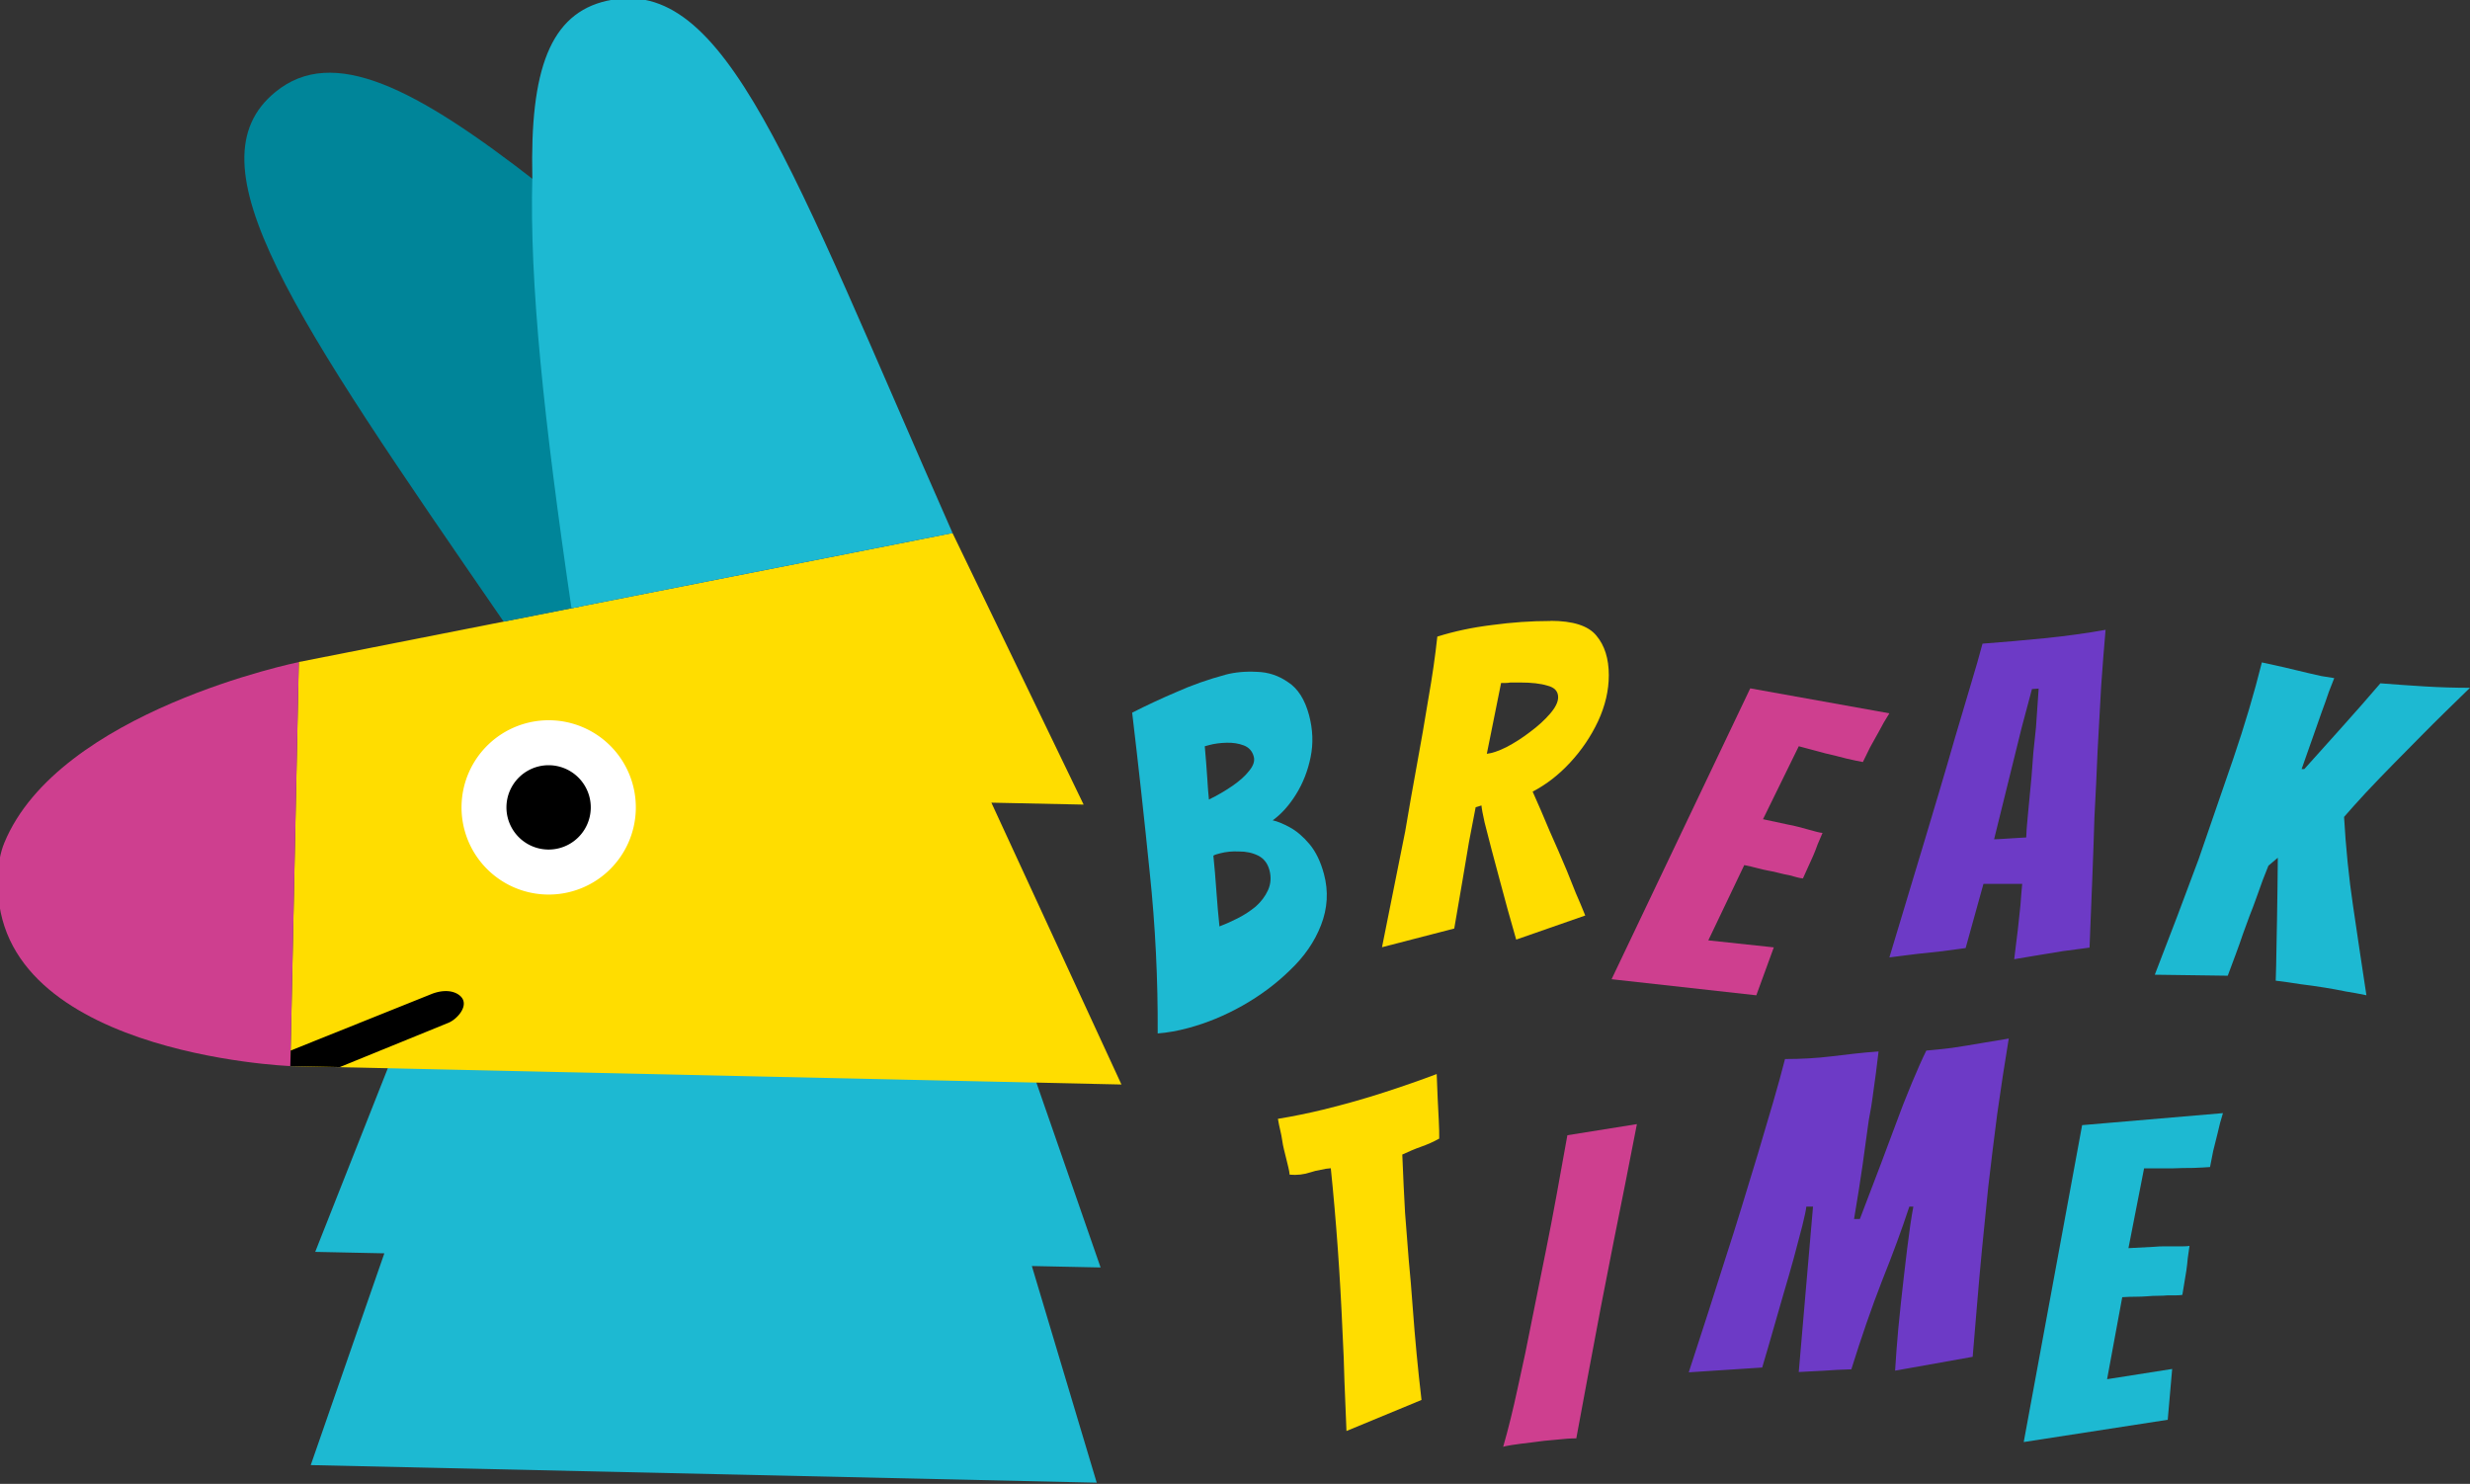 <?xml version="1.0" encoding="UTF-8" standalone="no"?>
<!-- Created with Inkscape (http://www.inkscape.org/) -->

<svg
   width="68.997mm"
   height="41.45mm"
   viewBox="0 0 68.997 41.45"
   version="1.1"
   id="svg1"
   xml:space="preserve"
   inkscape:version="1.3.2 (091e20e, 2023-11-25, custom)"
   sodipodi:docname="breaktime-logo-horizontal.svg"
   xmlns:inkscape="http://www.inkscape.org/namespaces/inkscape"
   xmlns:sodipodi="http://sodipodi.sourceforge.net/DTD/sodipodi-0.dtd"
   xmlns="http://www.w3.org/2000/svg"
   xmlns:svg="http://www.w3.org/2000/svg"><rect x="0" y="0" width="68.997" height="41.45" fill="#333333" stroke="none"/><sodipodi:namedview
     id="namedview1"
     pagecolor="#505050"
     bordercolor="#eeeeee"
     borderopacity="1"
     inkscape:showpageshadow="0"
     inkscape:pageopacity="0"
     inkscape:pagecheckerboard="0"
     inkscape:deskcolor="#505050"
     inkscape:document-units="mm"
     showguides="true"
     inkscape:zoom="1.0469406"
     inkscape:cx="-88.830254"
     inkscape:cy="130.37989"
     inkscape:window-width="1920"
     inkscape:window-height="1009"
     inkscape:window-x="-8"
     inkscape:window-y="-8"
     inkscape:window-maximized="1"
     inkscape:current-layer="layer1" /><defs
     id="defs1" /><g
     inkscape:label="Layer 1"
     inkscape:groupmode="layer"
     id="layer1"
     transform="translate(7.833,38.642)"><g
       id="g18"
       transform="translate(20.47,-37.285)"><g
         id="g85"
         transform="matrix(1.306,0,0,1.306,-121.492,-144.984)"><path
           style="font-size:9.533px;line-height:1;font-family:Bangers;-inkscape-font-specification:Bangers;text-align:center;letter-spacing:0px;word-spacing:0px;text-anchor:middle;fill:#1db9d2;fill-opacity:1;stroke-width:21.513"
           d="m 114.64,140.818 1.249,-6.778 3.012,-0.257 q -0.067,0.21 -0.114,0.429 -0.048,0.181 -0.095,0.381 -0.038,0.191 -0.067,0.343 -0.124,0.01 -0.353,0.019 -0.229,0 -0.467,0.01 -0.238,0 -0.41,0 -0.172,0 -0.181,0 l -0.334,1.706 0.553,-0.029 q 0.105,-0.01 0.21,-0.01 0.114,0 0.219,0 0.105,0 0.191,0 0.086,0 0.133,-0.01 -0.019,0.133 -0.038,0.267 -0.01,0.124 -0.029,0.257 l -0.086,0.524 q -0.048,0.01 -0.124,0.01 -0.076,0 -0.181,0 -0.105,0.01 -0.219,0.01 -0.114,0 -0.219,0.01 -0.124,0.01 -0.257,0.01 -0.133,0 -0.286,0.01 l -0.324,1.754 1.392,-0.219 -0.095,1.087 z"
           id="path48" /><path
           style="font-size:9.533px;line-height:1;font-family:Bangers;-inkscape-font-specification:Bangers;text-align:center;letter-spacing:0px;word-spacing:0px;text-anchor:middle;fill:#6d3ac6;fill-opacity:1;stroke-width:21.513"
           d="m 107.475,139.327 q 0.419,-1.277 0.801,-2.488 0.162,-0.496 0.334,-1.058 0.172,-0.562 0.343,-1.125 0.172,-0.572 0.324,-1.096 0.153,-0.524 0.257,-0.934 0.524,0 0.991,-0.057 0.238,-0.029 0.486,-0.057 0.257,-0.029 0.524,-0.048 l -0.057,0.467 q -0.019,0.133 -0.038,0.276 -0.019,0.133 -0.038,0.276 -0.019,0.143 -0.048,0.296 -0.029,0.143 -0.048,0.296 -0.038,0.296 -0.114,0.829 -0.076,0.524 -0.181,1.144 h 0.124 q 0.276,-0.725 0.458,-1.201 0.181,-0.486 0.296,-0.791 0.162,-0.448 0.353,-0.906 0.191,-0.458 0.315,-0.705 0.229,-0.019 0.543,-0.057 0.324,-0.048 0.648,-0.105 0.334,-0.057 0.572,-0.095 -0.133,0.801 -0.248,1.621 -0.105,0.81 -0.191,1.554 -0.076,0.734 -0.133,1.325 -0.057,0.591 -0.105,1.173 -0.048,0.572 -0.095,1.134 l -1.659,0.296 q 0,-0.019 0.029,-0.429 0.029,-0.41 0.095,-1.02 0.067,-0.61 0.133,-1.153 0.067,-0.553 0.133,-0.906 h -0.086 q -0.238,0.725 -0.582,1.582 -0.334,0.858 -0.658,1.897 -0.334,0.01 -0.572,0.029 -0.238,0.01 -0.553,0.029 l 0.305,-3.537 h -0.143 q -0.01,0.105 -0.086,0.41 -0.076,0.296 -0.181,0.686 -0.105,0.381 -0.219,0.763 -0.429,1.497 -0.458,1.582 z"
           id="path47" /><path
           style="font-size:9.533px;line-height:1;font-family:Bangers;-inkscape-font-specification:Bangers;text-align:center;letter-spacing:0px;word-spacing:0px;text-anchor:middle;fill:#ce3f8f;fill-opacity:1;stroke-width:21.513"
           d="m 103.506,140.919 q 0.162,-0.562 0.315,-1.277 0.162,-0.715 0.305,-1.459 0.153,-0.753 0.286,-1.42 0.124,-0.61 0.238,-1.239 0.114,-0.629 0.229,-1.268 l 1.487,-0.238 q -0.124,0.639 -0.248,1.268 -0.124,0.62 -0.248,1.239 -0.133,0.667 -0.276,1.411 -0.143,0.744 -0.276,1.468 -0.133,0.715 -0.248,1.335 -0.172,0 -0.429,0.029 -0.257,0.019 -0.515,0.057 -0.257,0.029 -0.439,0.057 -0.172,0.029 -0.181,0.038 z"
           id="path46" /><path
           style="font-size:9.533px;line-height:1;font-family:Bangers;-inkscape-font-specification:Bangers;text-align:center;letter-spacing:0px;word-spacing:0px;text-anchor:middle;fill:#ffdd00;fill-opacity:1;stroke-width:21.513"
           d="m 100.154,140.582 q -0.023,-0.534 -0.043,-1.059 -0.013,-0.536 -0.041,-1.05 -0.079,-1.845 -0.251,-3.511 -0.106,0.006 -0.218,0.034 -0.113,0.018 -0.213,0.052 -0.218,0.073 -0.449,0.051 -0.008,-0.076 -0.029,-0.16 -0.023,-0.093 -0.045,-0.185 -0.025,-0.102 -0.048,-0.194 -0.025,-0.102 -0.038,-0.197 -0.015,-0.104 -0.042,-0.215 -0.029,-0.12 -0.049,-0.243 0.245,-0.04 0.488,-0.09 0.243,-0.049 0.484,-0.108 0.685,-0.168 1.294,-0.366 0.618,-0.2 1.13,-0.394 l 0.021,0.525 0.023,0.456 q 0.013,0.252 0.01,0.4 -0.095,0.053 -0.192,0.096 -0.097,0.043 -0.197,0.078 -0.1,0.035 -0.206,0.08 -0.097,0.043 -0.195,0.087 0.029,0.719 0.059,1.242 0.039,0.52 0.078,1.002 0.046,0.47 0.087,1.039 0.071,0.974 0.187,1.966 z"
           id="path45" /></g><g
         id="g84"
         transform="matrix(1.306,0,0,1.306,-66.522,-157.095)"><path
           style="font-size:9.533px;line-height:1;font-family:Bangers;-inkscape-font-specification:Bangers;text-align:center;letter-spacing:0px;word-spacing:0px;text-anchor:middle;fill:#1db9d2;fill-opacity:1;stroke-width:21.513"
           d="m 75.353,140.096 q 0.247,-0.636 0.482,-1.255 0.235,-0.619 0.457,-1.22 0.378,-1.088 0.741,-2.15 0.365,-1.071 0.61,-2.055 l 0.485,0.107 q 0.13,0.031 0.251,0.06 0.13,0.031 0.251,0.06 0.14,0.033 0.279,0.064 0.141,0.023 0.282,0.045 -0.031,0.072 -0.114,0.291 -0.074,0.22 -0.159,0.448 -0.074,0.22 -0.106,0.302 l -0.319,0.905 0.058,-8e-4 q 0.341,-0.38 0.788,-0.878 0.447,-0.498 0.839,-0.956 0.477,0.038 0.955,0.067 0.478,0.029 0.961,0.029 -0.263,0.257 -0.527,0.514 -0.263,0.257 -0.517,0.515 -0.265,0.266 -0.576,0.583 -0.312,0.317 -0.603,0.627 -0.28,0.303 -0.47,0.523 0.028,0.487 0.076,0.968 0.048,0.481 0.118,0.946 0.07,0.465 0.139,0.94 0.069,0.474 0.145,0.96 -0.215,-0.045 -0.441,-0.081 -0.224,-0.046 -0.441,-0.081 -0.273,-0.044 -0.529,-0.075 -0.254,-0.041 -0.529,-0.075 0.011,-0.307 0.015,-0.635 0.006,-0.337 0.013,-0.683 0.006,-0.337 0.01,-0.665 0.006,-0.337 0.007,-0.646 l -0.201,0.17 q -0.11,0.262 -0.253,0.674 -0.071,0.201 -0.151,0.401 -0.069,0.192 -0.137,0.374 -0.074,0.22 -0.159,0.448 -0.083,0.218 -0.17,0.456 z"
           id="path44" /><path
           id="path43"
           style="font-size:9.533px;line-height:1;font-family:Bangers;-inkscape-font-specification:Bangers;text-align:center;letter-spacing:0px;word-spacing:0px;text-anchor:middle;fill:#6d3ac6;fill-opacity:1;stroke-width:21.513"
           d="m 74.299,132.719 c -0.426,0.076 -0.864,0.136 -1.316,0.181 -0.445,0.044 -0.883,0.083 -1.315,0.115 -0.064,0.241 -0.149,0.54 -0.257,0.896 -0.102,0.35 -0.213,0.724 -0.334,1.124 -0.114,0.4 -0.229,0.791 -0.343,1.173 -0.114,0.381 -0.216,0.721 -0.305,1.02 l -0.753,2.498 c 0.102,-0.013 0.2,-0.025 0.296,-0.038 0.102,-0.013 0.203,-0.025 0.305,-0.038 0.165,-0.019 0.343,-0.038 0.534,-0.057 0.191,-0.025 0.356,-0.048 0.496,-0.067 l 0.381,-1.373 h 0.829 c -0.006,0.064 -0.012,0.134 -0.019,0.21 -0.006,0.076 -0.012,0.159 -0.019,0.248 l -0.057,0.534 c -0.013,0.102 -0.026,0.204 -0.038,0.305 -0.013,0.102 -0.026,0.206 -0.038,0.314 0.153,-0.025 0.325,-0.054 0.515,-0.086 0.191,-0.032 0.365,-0.06 0.524,-0.086 0.095,-0.013 0.191,-0.025 0.286,-0.038 0.095,-0.013 0.19,-0.025 0.286,-0.038 0.019,-0.489 0.038,-0.966 0.057,-1.43 0.019,-0.47 0.035,-0.925 0.048,-1.363 0.025,-0.464 0.048,-0.935 0.067,-1.411 0.025,-0.477 0.051,-0.937 0.076,-1.382 0.032,-0.451 0.063,-0.855 0.095,-1.211 z m -1.43,1.257 -0.057,0.829 c -0.019,0.184 -0.038,0.366 -0.057,0.544 -0.013,0.172 -0.026,0.34 -0.038,0.505 -0.025,0.28 -0.051,0.547 -0.076,0.801 -0.025,0.254 -0.038,0.422 -0.038,0.505 -0.019,0 -0.077,0.004 -0.172,0.01 -0.095,0.006 -0.197,0.013 -0.305,0.019 -0.102,0.007 -0.172,0.01 -0.21,0.01 l 0.591,-2.393 0.219,-0.82 z" /><path
           style="font-size:9.533px;line-height:1;font-family:Bangers;-inkscape-font-specification:Bangers;text-align:center;letter-spacing:0px;word-spacing:0px;text-anchor:middle;fill:#ce3f8f;fill-opacity:1;stroke-width:21.513"
           d="m 63.734,140.192 2.966,-6.221 2.976,0.534 q -0.119,0.185 -0.222,0.385 -0.093,0.163 -0.191,0.343 -0.086,0.174 -0.154,0.314 -0.122,-0.022 -0.346,-0.073 -0.221,-0.059 -0.454,-0.112 -0.23,-0.062 -0.396,-0.106 -0.166,-0.045 -0.175,-0.047 l -0.765,1.561 0.541,0.116 q 0.104,0.018 0.205,0.045 0.11,0.03 0.212,0.057 0.101,0.027 0.184,0.05 0.083,0.022 0.131,0.025 -0.053,0.124 -0.106,0.248 -0.041,0.117 -0.094,0.241 l -0.219,0.484 q -0.049,-0.003 -0.122,-0.022 -0.074,-0.02 -0.175,-0.047 -0.104,-0.018 -0.214,-0.047 -0.11,-0.03 -0.214,-0.047 -0.122,-0.022 -0.251,-0.057 -0.129,-0.035 -0.279,-0.065 l -0.769,1.61 1.401,0.15 -0.374,1.025 z"
           id="path41" /><path
           id="path40"
           style="font-size:9.533px;line-height:1;font-family:Bangers;-inkscape-font-specification:Bangers;text-align:center;letter-spacing:0px;word-spacing:0px;text-anchor:middle;fill:#ffdd00;fill-opacity:1;stroke-width:21.513"
           d="m 62.429,132.53 c -0.413,0 -0.829,0.029 -1.249,0.086 -0.419,0.051 -0.81,0.134 -1.173,0.248 -0.044,0.413 -0.108,0.855 -0.191,1.325 -0.076,0.47 -0.159,0.947 -0.248,1.43 -0.089,0.483 -0.171,0.954 -0.248,1.411 l -0.496,2.478 1.545,-0.4 0.172,-1.001 c 0.044,-0.273 0.092,-0.556 0.143,-0.849 0.057,-0.292 0.104,-0.54 0.143,-0.744 l 0.124,-0.038 c 0.006,0.07 0.029,0.191 0.067,0.362 0.044,0.172 0.095,0.368 0.152,0.591 0.057,0.216 0.118,0.442 0.181,0.677 0.051,0.197 0.105,0.397 0.162,0.6 0.057,0.203 0.117,0.416 0.181,0.639 l 1.477,-0.515 c -0.064,-0.159 -0.13,-0.318 -0.2,-0.476 -0.064,-0.159 -0.127,-0.318 -0.191,-0.477 -0.114,-0.273 -0.238,-0.559 -0.372,-0.858 -0.127,-0.305 -0.248,-0.585 -0.362,-0.839 0.292,-0.153 0.559,-0.359 0.8,-0.62 0.248,-0.267 0.448,-0.563 0.6,-0.887 0.153,-0.33 0.229,-0.658 0.229,-0.982 0,-0.356 -0.089,-0.639 -0.267,-0.849 -0.172,-0.21 -0.499,-0.315 -0.982,-0.315 z m -0.858,1.316 h 0.21 c 0.241,0 0.435,0.022 0.581,0.067 0.153,0.038 0.229,0.121 0.229,0.248 0,0.102 -0.057,0.219 -0.172,0.352 -0.114,0.133 -0.257,0.264 -0.429,0.391 -0.165,0.127 -0.334,0.235 -0.505,0.324 -0.165,0.083 -0.305,0.13 -0.419,0.143 l 0.305,-1.515 h 0.095 c 0.032,0 0.067,-0.004 0.105,-0.01 z" /><path
           id="path38"
           style="font-size:9.533px;line-height:1;font-family:Bangers;-inkscape-font-specification:Bangers;text-align:center;letter-spacing:0px;word-spacing:0px;text-anchor:middle;fill:#1db9d2;fill-opacity:1;stroke-width:21.513"
           d="m 55.474,133.68 c -0.368,0.099 -0.717,0.222 -1.046,0.369 -0.331,0.141 -0.647,0.289 -0.948,0.442 0.136,1.148 0.262,2.292 0.377,3.432 0.119,1.133 0.175,2.275 0.169,3.429 0.206,-0.016 0.423,-0.054 0.65,-0.115 0.399,-0.107 0.787,-0.267 1.164,-0.48 0.377,-0.213 0.715,-0.464 1.012,-0.754 0.31,-0.293 0.532,-0.616 0.668,-0.969 0.14,-0.36 0.161,-0.724 0.062,-1.093 -0.071,-0.264 -0.174,-0.477 -0.309,-0.638 -0.135,-0.161 -0.276,-0.281 -0.422,-0.36 -0.146,-0.079 -0.268,-0.129 -0.365,-0.149 0.187,-0.136 0.354,-0.322 0.501,-0.559 0.147,-0.237 0.251,-0.502 0.31,-0.794 0.06,-0.292 0.048,-0.592 -0.034,-0.899 -0.089,-0.331 -0.237,-0.565 -0.444,-0.7 -0.203,-0.143 -0.427,-0.218 -0.672,-0.224 -0.247,-0.013 -0.472,0.008 -0.674,0.062 z m -0.439,1.529 0.092,-0.025 c 0.11,-0.03 0.234,-0.046 0.371,-0.05 0.137,-0.004 0.261,0.016 0.371,0.058 0.11,0.043 0.181,0.122 0.212,0.239 0.025,0.092 -0.007,0.193 -0.097,0.302 -0.083,0.108 -0.202,0.215 -0.358,0.323 -0.155,0.107 -0.324,0.205 -0.504,0.293 -0.013,-0.122 -0.025,-0.276 -0.036,-0.464 -0.013,-0.194 -0.03,-0.42 -0.053,-0.677 z m 0.254,2.31 0.073,-0.02 c 0.123,-0.033 0.258,-0.046 0.404,-0.039 0.151,-0.001 0.287,0.028 0.408,0.088 0.121,0.06 0.202,0.163 0.242,0.31 0.041,0.153 0.03,0.298 -0.032,0.433 -0.058,0.127 -0.145,0.243 -0.262,0.347 -0.119,0.098 -0.248,0.182 -0.387,0.252 -0.139,0.07 -0.269,0.128 -0.388,0.173 -0.026,-0.243 -0.047,-0.497 -0.066,-0.762 -0.018,-0.265 -0.04,-0.515 -0.064,-0.752 0.017,-0.012 0.041,-0.021 0.071,-0.03 z" /></g></g><g
       id="g57"
       transform="matrix(-1,-0.021,-0.021,1,156.065,-75.668)"><path
         fill="#1db9d2"
         d="m 153.513,81.175 -21.956,0.03 1.938,-6.011 h -1.92 l 1.92,-5.176 h 18.087 l 1.931,5.201 h -1.931 z"
         id="path8"
         style="stroke-width:0.265" /><path
         fill="#ffdd00"
         d="m 154.318,70.047 -23.218,0.026 3.797,-7.793 h -2.577 l 3.82,-7.505 18.178,3.984 z"
         id="path9"
         style="stroke-width:0.265" /><path
         fill="#ce3f8f"
         d="M 154.316,70.046 V 58.761 c 0,0 6.683,1.505 8.12,5.225 0.103,0.269 0.147,0.557 0.147,0.845 0.269,5.061 -8.268,5.215 -8.268,5.215 z"
         id="path10"
         style="stroke-width:0.265" /><path
         fill="#008599"
         d="m 148.621,57.512 c 6.081,-8.439 9.089,-12.61 6.683,-14.656 -1.578,-1.346 -3.902,-0.208 -7.371,2.381 -0.129,2.769 -0.597,6.573 -1.477,11.8 z"
         id="path11"
         style="stroke-width:0.265" /><path
         fill="#1db9d2"
         d="m 146.086,40.113 c -3.286,-0.803 -5.185,4.464 -9.948,14.663 l 10.597,2.322 c 0.88,-5.229 1.365,-9.052 1.346,-12.015 0.129,-2.978 -0.389,-4.581 -1.992,-4.97 z"
         id="path12"
         style="stroke-width:0.265" /><path
         fill="#ffffff"
         d="m 147.255,65.106 a 2.434,2.434 0 0 0 2.434,-2.434 2.434,2.434 0 1 0 -2.434,2.434 z"
         id="path13"
         style="stroke-width:0.265" /><path
         fill="#000000"
         d="m 147.257,63.849 a 1.177,1.177 0 1 0 0,-2.355 1.177,1.177 0 0 0 0,2.355 z m 7.06,5.763 v 0.433 h -1.381 l -2.989,-1.292 c -0.232,-0.091 -0.534,-0.428 -0.407,-0.672 0.075,-0.15 0.374,-0.328 0.857,-0.138 z"
         id="path14"
         style="stroke-width:0.265" /></g></g></svg>
